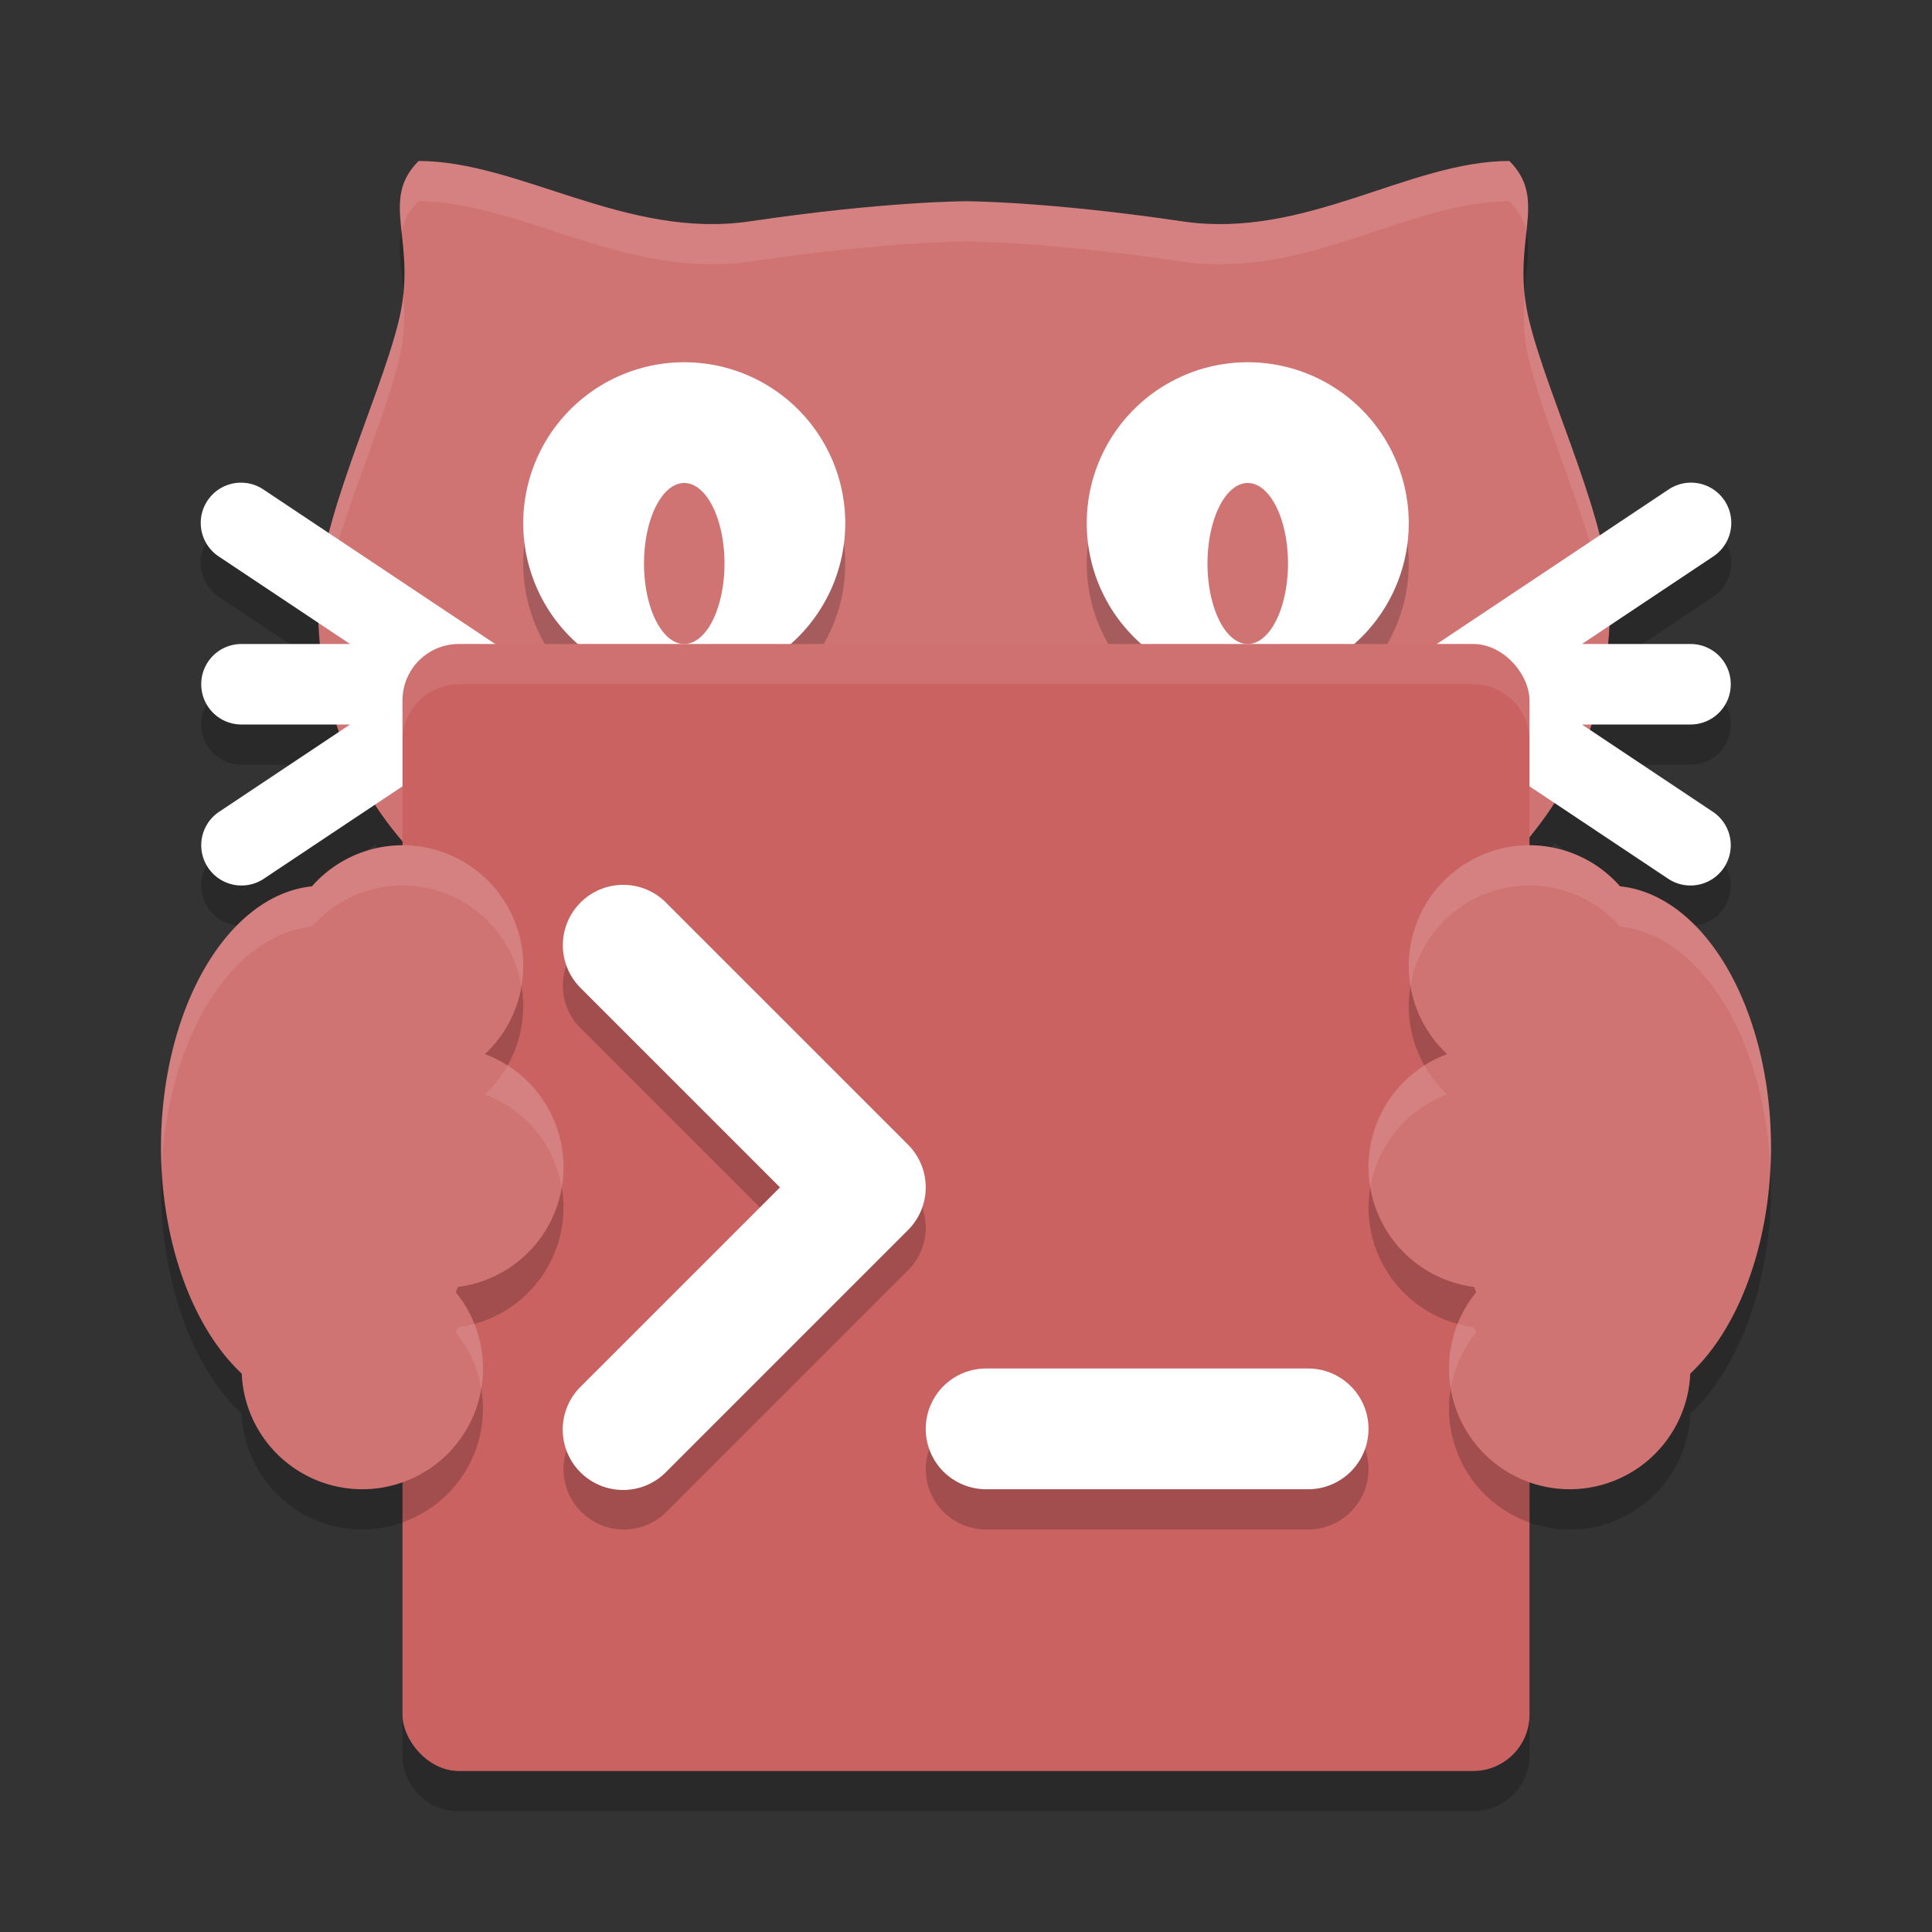 <?xml version="1.0" encoding="UTF-8" standalone="no"?>
<svg
   xmlns:dc="http://purl.org/dc/elements/1.1/"
   xmlns:cc="http://creativecommons.org/ns#"
   xmlns:rdf="http://www.w3.org/1999/02/22-rdf-syntax-ns#"
   xmlns:svg="http://www.w3.org/2000/svg"
   xmlns="http://www.w3.org/2000/svg"
   xmlns:sodipodi="http://sodipodi.sourceforge.net/DTD/sodipodi-0.dtd"
   xmlns:inkscape="http://www.inkscape.org/namespaces/inkscape"
   width="48"
   height="48"
   version="1.1"
   id="svg32"
   sodipodi:docname="appimagekit-kitty.svg"
   inkscape:version="0.92.5 (2060ec1f9f, 2020-04-08)">
  <rect width="100%" height="100%" fill="#333333" stroke="none"/>
  <defs
     id="defs36" />
  <sodipodi:namedview
     pagecolor="#ffffff"
     bordercolor="#d98c8c"
     borderopacity="1"
     objecttolerance="10"
     gridtolerance="10"
     guidetolerance="10"
     inkscape:pageopacity="0"
     inkscape:pageshadow="2"
     inkscape:window-width="783"
     inkscape:window-height="480"
     id="namedview34"
     showgrid="false"
     inkscape:zoom="4.9166667"
     inkscape:cx="24"
     inkscape:cy="24"
     inkscape:window-x="0"
     inkscape:window-y="28"
     inkscape:window-maximized="0"
     inkscape:current-layer="svg32" />
  <path
     style="opacity:0.2"
     d="M 10.4 5 C 9.4 6 10.4 7 9.9 9 C 9.532 10.473 8.624 12.487 8.17 14.246 L 6.555 13.168 A 1 1 0 0 0 5.99 12.992 A 1 1 0 0 0 5.445 14.832 L 7.922 16.482 C 7.93 16.655 7.93 16.833 7.945 17 L 6 17 C 5.446 17 5 17.446 5 18 C 5 18.554 5.446 19 6 19 L 8.365 19 C 8.385 19.06 8.409 19.118 8.43 19.178 L 5.445 21.168 A 1 1 0 1 0 6.555 22.832 L 9.32 20.988 C 9.529 21.307 9.756 21.609 10 21.895 L 10 22 A 3 3 0 0 0 7.75 23.021 A 4 6.5 0 0 0 4 29.5 A 4 6.5 0 0 0 6.006 35.127 A 3 3 0 0 0 9 38 A 3 3 0 0 0 10 37.824 L 10 43.6 C 10 44.375 10.625 45 11.4 45 L 36.6 45 C 37.375 45 38 44.375 38 43.6 L 38 37.826 A 3 3 0 0 0 39 38 A 3 3 0 0 0 41.994 35.127 A 4 6.5 0 0 0 44 29.5 A 4 6.5 0 0 0 40.25 23.021 A 3 3 0 0 0 38 22 L 38 21.797 C 38.222 21.528 38.424 21.243 38.615 20.945 L 41.445 22.832 A 1 1 0 1 0 42.555 21.168 L 39.492 19.127 C 39.507 19.084 39.525 19.043 39.539 19 L 42 19 C 42.554 19 43 18.554 43 18 C 43 17.446 42.554 17 42 17 L 39.953 17 C 39.967 16.856 39.967 16.701 39.975 16.553 L 42.555 14.832 A 1 1 0 0 0 41.98 12.992 A 1 1 0 0 0 41.445 13.168 L 39.746 14.301 C 39.297 12.529 38.372 10.488 38 9 C 37.5 7 38.5 6 37.5 5 C 35 5 32.434 6.953 29.375 6.5 C 26 6 24 6 24 6 C 24 6 22 6 18.625 6.5 C 15.566 6.953 12.9 5 10.4 5 z"
     id="path2" />
  <path
     style="fill:#d07373;fill-opacity:1"
     d="m 10.4,4 c -1,1 0,2 -0.5,4 -0.5,2 -2,5 -2,7 C 7.9,26 24,26 24,26 24,26 40,26 40,15 40,13 38.5,10 38,8 37.5,6 38.5,5 37.5,4 35,4 32.434,5.953 29.375,5.5 26,5 24,5 24,5 24,5 22,5 18.625,5.5 15.566,5.953 12.9,4 10.4,4 Z"
     id="path4" />
  <path
     style="fill:#ffffff;opacity:0.1"
     d="M 10.4 4 C 9.869 4.532 9.902 5.076 9.975 5.758 C 10.03 5.495 10.153 5.247 10.4 5 C 12.9 5 15.566 6.953 18.625 6.5 C 22 6 24 6 24 6 C 24 6 26 6 29.375 6.5 C 32.434 6.953 35 5 37.5 5 C 37.747 5.247 37.87 5.495 37.926 5.758 C 37.999 5.076 38.032 4.532 37.5 4 C 35 4 32.434 5.953 29.375 5.5 C 26 5 24 5 24 5 C 24 5 22 5 18.625 5.5 C 15.566 5.953 12.9 4 10.4 4 z M 10.02 7.316 C 9.997 7.531 9.961 7.758 9.9 8 C 9.4 10 7.9 13 7.9 15 C 7.9 15.222 7.917 15.432 7.93 15.645 C 8.081 13.657 9.428 10.888 9.9 9 C 10.068 8.33 10.057 7.799 10.02 7.316 z M 37.881 7.324 C 37.844 7.805 37.833 8.334 38 9 C 38.472 10.887 39.818 13.653 39.971 15.641 C 39.983 15.429 40 15.22 40 15 C 40 13 38.5 10 38 8 C 37.94 7.76 37.904 7.537 37.881 7.324 z"
     id="path6" />
  <path
     style="opacity:0.2"
     d="M 17 10 A 4 4 0 0 0 13 14 A 4 4 0 0 0 17 18 A 4 4 0 0 0 21 14 A 4 4 0 0 0 17 10 z M 31 10 A 4 4 0 0 0 27 14 A 4 4 0 0 0 31 18 A 4 4 0 0 0 35 14 A 4 4 0 0 0 31 10 z"
     id="path8" />
  <path
     style="fill:#ffffff"
     d="M 17 9 A 4 4 0 0 0 13 13 A 4 4 0 0 0 17 17 A 4 4 0 0 0 21 13 A 4 4 0 0 0 17 9 z M 31 9 A 4 4 0 0 0 27 13 A 4 4 0 0 0 31 17 A 4 4 0 0 0 35 13 A 4 4 0 0 0 31 9 z"
     id="path10" />
  <path
     style="fill:#ffffff;fill-opacity:1"
     d="M 5.99 11.992 A 1 1 0 0 0 5.445 13.832 L 8.697 16 L 6 16 C 5.446 16 5 16.446 5 17 C 5 17.554 5.446 18 6 18 L 8.697 18 L 5.445 20.168 A 1 1 0 1 0 6.555 21.832 L 12.555 17.832 A 1 1 0 0 0 12.707 17.707 C 12.708 17.706 12.708 17.706 12.709 17.705 A 1 1 0 0 0 12.914 17.402 C 12.917 17.395 12.921 17.388 12.924 17.381 A 1 1 0 0 0 13 17.004 A 1 1 0 0 0 13 16.998 A 1 1 0 0 0 12.924 16.621 C 12.921 16.615 12.92 16.609 12.918 16.604 A 1 1 0 0 0 12.711 16.299 A 1 1 0 0 0 12.707 16.293 C 12.705 16.291 12.703 16.291 12.701 16.289 A 1 1 0 0 0 12.555 16.168 L 6.555 12.168 A 1 1 0 0 0 5.99 11.992 z M 41.98 11.992 A 1 1 0 0 0 41.445 12.168 L 35.445 16.168 A 1 1 0 0 0 35.291 16.295 A 1 1 0 0 0 35.086 16.598 C 35.083 16.605 35.079 16.612 35.076 16.619 A 1 1 0 0 0 35 16.996 C 35 16.997 35 16.999 35 17 C 35 17 35 17.002 35 17.002 A 1 1 0 0 0 35.076 17.379 C 35.079 17.385 35.08 17.391 35.082 17.396 A 1 1 0 0 0 35.289 17.701 C 35.292 17.705 35.295 17.708 35.299 17.711 A 1 1 0 0 0 35.445 17.832 L 41.445 21.832 A 1 1 0 1 0 42.555 20.168 L 39.303 18 L 42 18 C 42.554 18 43 17.554 43 17 C 43 16.446 42.554 16 42 16 L 39.303 16 L 42.555 13.832 A 1 1 0 0 0 41.98 11.992 z"
     id="path12" />
  <rect
     style="fill:#cb6262;fill-opacity:1"
     width="28"
     height="28"
     x="10"
     y="16"
     rx="1.4"
     ry="1.4"
     id="rect14" />
  <path
     style="opacity:0.2"
     d="M 10 22 L 10 37.824 A 3 3 0 0 0 12 35 A 3 3 0 0 0 11.324 33.105 A 4 6.5 0 0 0 11.379 32.973 A 3 3 0 0 0 14 30 A 3 3 0 0 0 12.047 27.189 A 3 3 0 0 0 13 25 A 3 3 0 0 0 10 22 z M 38 22 A 3 3 0 0 0 35 25 A 3 3 0 0 0 35.953 27.189 A 3 3 0 0 0 34 30 A 3 3 0 0 0 36.621 32.973 A 4 6.5 0 0 0 36.676 33.105 A 3 3 0 0 0 36 35 A 3 3 0 0 0 38 37.826 L 38 22 z M 15.484 22.984 A 1.5 1.5 0 0 0 14.439 25.561 L 19.379 30.5 L 14.439 35.439 A 1.5 1.5 0 1 0 16.561 37.561 L 22.561 31.561 A 1.5 1.5 0 0 0 22.561 29.439 L 16.561 23.439 A 1.5 1.5 0 0 0 15.484 22.984 z M 24.5 35 A 1.5 1.5 0 1 0 24.5 38 L 32.5 38 A 1.5 1.5 0 1 0 32.5 35 L 24.5 35 z"
     id="path16" />
  <path
     style="fill:#ffffff"
     d="m 15.484,21.984 a 1.5,1.5 0 0 0 -1.045,2.576 L 19.379,29.5 14.439,34.439 a 1.5,1.5 0 1 0 2.121,2.121 l 6,-6 a 1.5,1.5 0 0 0 0,-2.121 l -6,-6 a 1.5,1.5 0 0 0 -1.076,-0.455 z"
     id="path18" />
  <path
     style="fill:#ffffff"
     d="m 24.5,34 a 1.5,1.5 0 1 0 0,3 h 8 a 1.5,1.5 0 1 0 0,-3 z"
     id="path20" />
  <path
     style="fill:#d07373;fill-opacity:1"
     d="M 17 12 A 1 2 0 0 0 16 14 A 1 2 0 0 0 17 16 A 1 2 0 0 0 18 14 A 1 2 0 0 0 17 12 z M 31 12 A 1 2 0 0 0 30 14 A 1 2 0 0 0 31 16 A 1 2 0 0 0 32 14 A 1 2 0 0 0 31 12 z"
     id="path22" />
  <path
     style="fill:#ffffff;opacity:0.1"
     d="M 11.4 16 C 10.625 16 10 16.625 10 17.4 L 10 18.4 C 10 17.625 10.625 17 11.4 17 L 36.6 17 C 37.375 17 38 17.625 38 18.4 L 38 17.4 C 38 16.625 37.375 16 36.6 16 L 11.4 16 z"
     id="path24" />
  <path
     style="fill:#d07373;fill-opacity:1"
     d="M 38 21 A 3 3 0 0 0 35 24 A 3 3 0 0 0 35.953 26.189 A 3 3 0 0 0 34 29 A 3 3 0 0 0 36.621 31.973 A 4 6.5 0 0 0 36.676 32.105 A 3 3 0 0 0 36 34 A 3 3 0 0 0 39 37 A 3 3 0 0 0 41.994 34.127 A 4 6.5 0 0 0 44 28.5 A 4 6.5 0 0 0 40.25 22.021 A 3 3 0 0 0 38 21 z"
     id="path26" />
  <path
     style="fill:#d07373;fill-opacity:1"
     d="M 10 21 A 3 3 0 0 0 7.75 22.021 A 4 6.5 0 0 0 4 28.5 A 4 6.5 0 0 0 6.006 34.127 A 3 3 0 0 0 9 37 A 3 3 0 0 0 12 34 A 3 3 0 0 0 11.324 32.105 A 4 6.5 0 0 0 11.379 31.973 A 3 3 0 0 0 14 29 A 3 3 0 0 0 12.047 26.189 A 3 3 0 0 0 13 24 A 3 3 0 0 0 10 21 z"
     id="path28" />
  <path
     style="opacity:0.1;fill:#ffffff"
     d="M 10 21 A 3 3 0 0 0 7.75 22.021 A 4 6.5 0 0 0 4 28.5 A 4 6.5 0 0 0 4.016 29.021 A 4 6.5 0 0 1 7.75 23.021 A 3 3 0 0 1 10 22 A 3 3 0 0 1 12.953 24.5 A 3 3 0 0 0 13 24 A 3 3 0 0 0 10 21 z M 38 21 A 3 3 0 0 0 35 24 A 3 3 0 0 0 35.043 24.486 A 3 3 0 0 1 38 22 A 3 3 0 0 1 40.25 23.021 A 4 6.5 0 0 1 43.984 29.006 A 4 6.5 0 0 0 44 28.5 A 4 6.5 0 0 0 40.25 22.021 A 3 3 0 0 0 38 21 z M 12.611 26.471 A 3 3 0 0 1 12.047 27.189 A 3 3 0 0 1 13.955 29.502 A 3 3 0 0 0 14 29 A 3 3 0 0 0 12.611 26.471 z M 35.391 26.471 A 3 3 0 0 0 34 29 A 3 3 0 0 0 34.047 29.498 A 3 3 0 0 1 35.953 27.189 A 3 3 0 0 1 35.391 26.471 z M 11.783 32.889 A 3 3 0 0 1 11.379 32.973 A 4 6.5 0 0 1 11.324 33.105 A 3 3 0 0 1 11.957 34.514 A 3 3 0 0 0 12 34 A 3 3 0 0 0 11.783 32.889 z M 36.213 32.891 A 3 3 0 0 0 36 34 A 3 3 0 0 0 36.045 34.492 A 3 3 0 0 1 36.676 33.105 A 4 6.5 0 0 1 36.621 32.973 A 3 3 0 0 1 36.213 32.891 z"
     id="path30" />
</svg>
